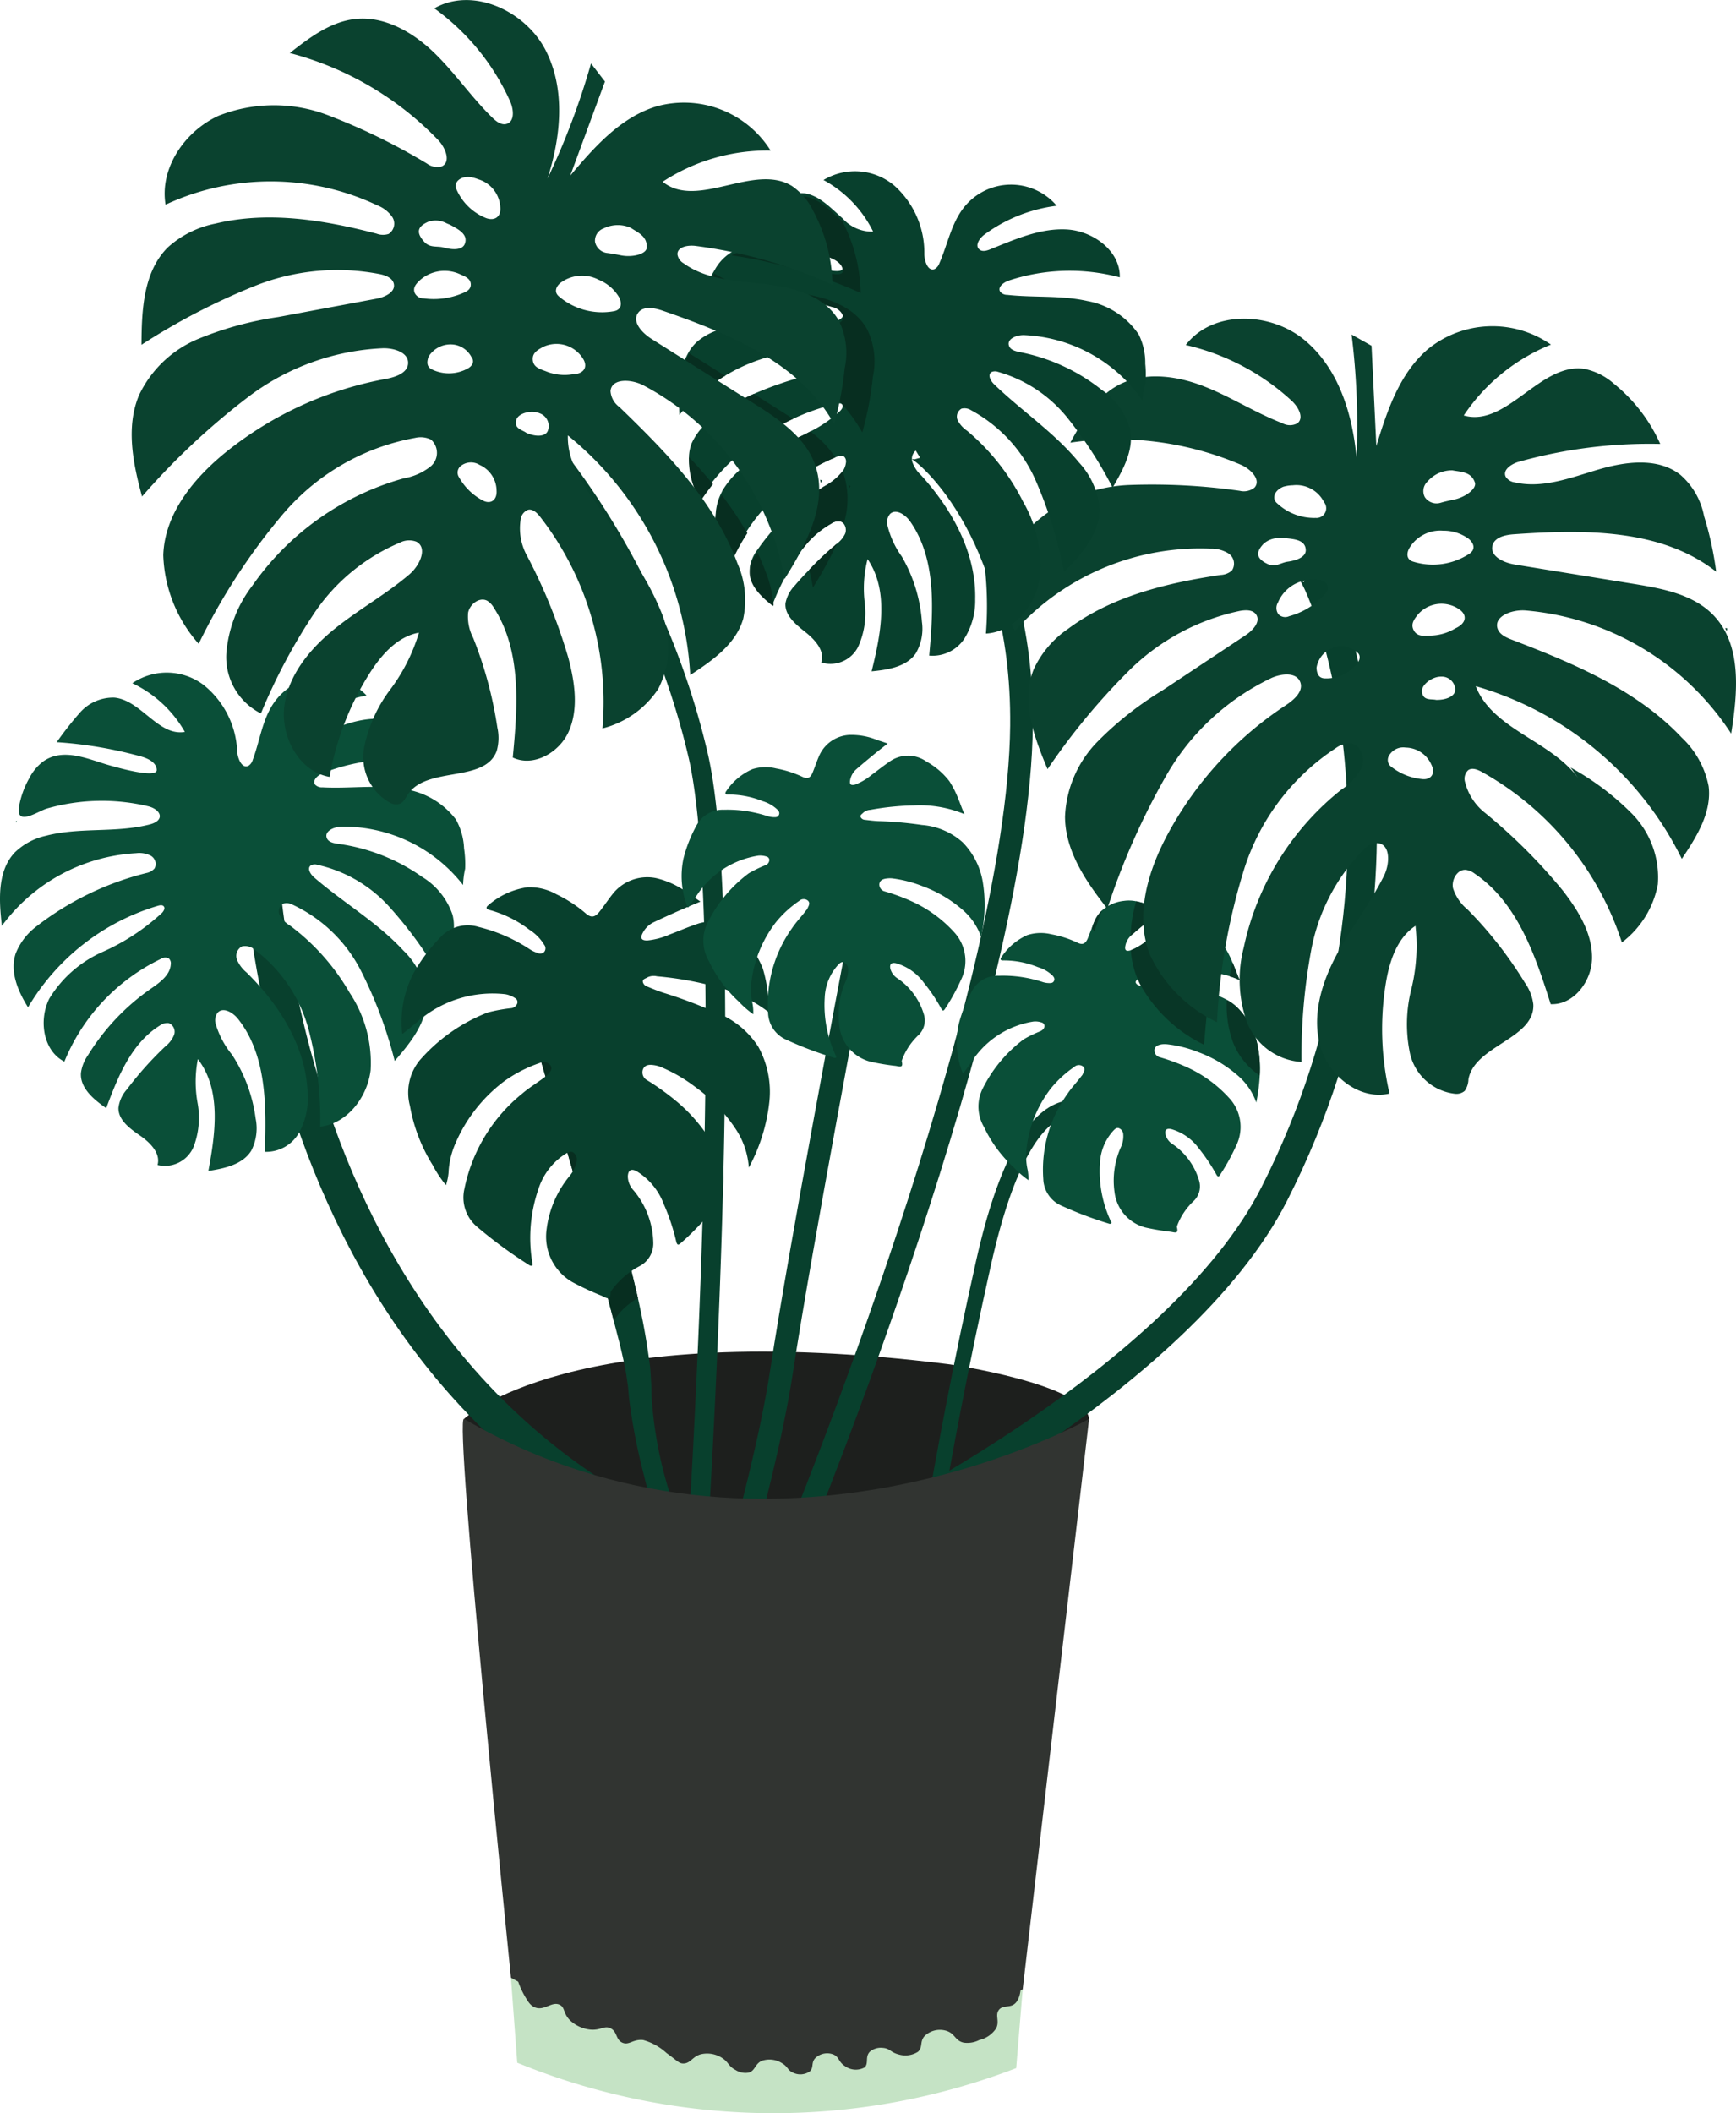 <svg xmlns="http://www.w3.org/2000/svg" width="139.132" height="169.323" viewBox="0 0 139.132 169.323"><defs><style>.a{fill:#1d1f1d;}.b,.d,.e,.f,.g,.h,.l{fill:none;}.b,.d,.e,.f,.g,.h{stroke:#08402d;stroke-miterlimit:10;}.b{stroke-width:2.801px;}.c{fill:#08402d;}.d{stroke-width:1.831px;}.e{stroke-width:1.571px;}.f{stroke-width:1.815px;}.g{stroke-width:1.236px;}.h{stroke-width:2.323px;}.i{fill:#0a4f38;}.j{fill:#072e20;}.k{fill:#083626;}.m{fill:#0a422f;}.n{fill:#c5e3c5;}.o{fill:#313431;}</style></defs><g transform="translate(-467.439 -374.018)"><g transform="translate(467.439 374.018)"><path class="a" d="M495.607,461.423s8.425-8.175,38.821-4.382c0,0,10.958,1.566,11.271,4.382,0,0-13.776,14.246-27.394,9.549S495.607,468.467,495.607,461.423Z" transform="translate(-458.414 -347.74)"/><path class="b" d="M483.048,420.636s-1.961,44.03,31.927,61.107" transform="translate(-462.445 -359.082)"/><path class="c" d="M512.383,478.189l-1.95.726c-.518-1.929-1.015-3.786-1.483-5.694a49.012,49.012,0,0,1-1.151-5.786c-.073-.489-.1-1.006-.155-1.493-.073-.436-.115-.871-.207-1.328-.187-.912-.395-1.825-.643-2.748l-.28-1.089c-.384-1.472-.778-2.966-1.183-4.448-.508-1.929-1.047-3.848-1.6-5.756l-.28-1c-.416-1.452-.831-2.893-1.245-4.345l-.591-2.043-.227-.778-2.386-8.255,1.67-.529.31-.1a.5.5,0,0,0,.042.114q1.82,5.429,3.5,10.921c1.12,3.692,2.156,7.414,3.141,11.157.271,1.079.54,2.158.788,3.247.177.808.353,1.618.5,2.437.177.953.322,1.938.457,2.923.062.5.073,1.027.113,1.546.021.466.011.923.052,1.389A32.493,32.493,0,0,0,512.383,478.189Z" transform="translate(-457.325 -354.953)"/><path class="d" d="M521.4,432.424s-4.314,22.667-5.844,32.736c-.848,5.584-2.785,12.6-2.785,12.6" transform="translate(-452.915 -355.305)"/><path class="e" d="M501.49,402.138a62.115,62.115,0,0,1,11.028,23.547c3.087,13.869-.086,62.923-.086,62.923" transform="translate(-456.529 -365.009)"/><path class="f" d="M525.215,401.209c.346-.209,8.753,6.29,8.595,22.262-.217,21.953-18.006,65.181-18.006,65.181" transform="translate(-451.943 -365.308)"/><path class="g" d="M537.4,441.869s-5.239-4.736-8.942,11.8-5.437,29.372-5.437,29.372" transform="translate(-449.633 -352.481)"/><path class="h" d="M555.418,408.505c1.1.358,10.654,23.764-2.738,50.135-7.567,14.9-32.549,27.08-32.549,27.08" transform="translate(-450.557 -362.969)"/><g transform="translate(0 53.866)"><path class="i" d="M467.481,434.019c.028.375.066.746.108,1.109a14.347,14.347,0,0,1,10.756-5.822,2.032,2.032,0,0,1,1.165.194.77.77,0,0,1,.318,1.023,1.153,1.153,0,0,1-.658.372,23.679,23.679,0,0,0-8.864,4.318,5.034,5.034,0,0,0-1.62,2.156c-.466,1.442.191,3,1,4.285a18.074,18.074,0,0,1,10.423-8.138c.154-.045.35-.077.453.046.127.152,0,.376-.137.522a17.353,17.353,0,0,1-4.786,3.141,9.467,9.467,0,0,0-4.252,3.739c-.857,1.717-.5,4.17,1.211,5.041a15.69,15.69,0,0,1,7.719-8.223.658.658,0,0,1,.636-.058.537.537,0,0,1,.173.491c-.061.883-.907,1.468-1.635,1.975a17.975,17.975,0,0,0-5.006,5.308,3.234,3.234,0,0,0-.558,1.409c-.089,1.212,1.025,2.132,2.024,2.827.936-2.511,2.015-5.2,4.291-6.616a1,1,0,0,1,.718-.2.743.743,0,0,1,.429.948,2.269,2.269,0,0,1-.7.92,27.639,27.639,0,0,0-3.08,3.446,2.688,2.688,0,0,0-.676,1.479c-.022.978.918,1.662,1.724,2.218s1.669,1.413,1.406,2.356a2.493,2.493,0,0,0,2.892-1.458,6.516,6.516,0,0,0,.322-3.492,9.473,9.473,0,0,1,.019-3.531c1.892,2.452,1.414,5.917.842,8.96,1.3-.2,2.752-.512,3.442-1.628a3.933,3.933,0,0,0,.347-2.577,12.255,12.255,0,0,0-1.9-5.118,7.07,7.07,0,0,1-1.309-2.477,1.019,1.019,0,0,1,.172-.889c.448-.467,1.225,0,1.627.51,2.295,2.9,2.275,6.948,2.147,10.648a3.036,3.036,0,0,0,2.738-1.525,5.68,5.68,0,0,0,.691-3.182c-.128-3.7-2.255-7.077-4.9-9.671a2.686,2.686,0,0,1-.755-1,.865.865,0,0,1,.393-1.08,1.182,1.182,0,0,1,1.052.288,11.825,11.825,0,0,1,4.294,6.391,28.355,28.355,0,0,1,.926,7.764c2.167-.248,3.78-2.357,4.04-4.524a10.149,10.149,0,0,0-1.678-6.2,17.817,17.817,0,0,0-4.8-5.4,2.3,2.3,0,0,1-.787-.774.723.723,0,0,1,.243-.969.986.986,0,0,1,.776.084,11.714,11.714,0,0,1,5.465,5.279,34.929,34.929,0,0,1,2.711,7.236c1.291-1.485,2.661-3.186,2.555-5.152a6.193,6.193,0,0,0-1.87-3.7c-2.092-2.268-4.821-3.84-7.152-5.86-.281-.244-.561-.695-.279-.935a.638.638,0,0,1,.536-.067,10.944,10.944,0,0,1,5.735,3.318,32.647,32.647,0,0,1,3.976,5.418c.759-1.475,1.541-3.12,1.135-4.73a5.687,5.687,0,0,0-2.437-3.036,15.286,15.286,0,0,0-6.745-2.653c-.355-.049-.782-.136-.9-.473-.2-.545.59-.891,1.169-.9a12.158,12.158,0,0,1,9.758,4.677,6.549,6.549,0,0,1,.164-1.3,8.519,8.519,0,0,0-.087-1.64,5.139,5.139,0,0,0-.656-2.316,6.344,6.344,0,0,0-4.266-2.449c-2.12-.343-4.291-.007-6.437-.123a.725.725,0,0,1-.58-.219c-.244-.347.221-.755.615-.914a15.508,15.508,0,0,1,8.889-.778c-.061-2.121-2.365-3.59-4.485-3.589s-4.081,1.035-6,1.936c-.283.133-.64.258-.886.063-.384-.305-.024-.912.354-1.224a12.4,12.4,0,0,1,5.643-2.63,4.813,4.813,0,0,0-7.425.572c-.935,1.34-1.126,3.045-1.7,4.575a.83.83,0,0,1-.341.481c-.52.263-.866-.566-.907-1.147a7.2,7.2,0,0,0-2.68-5.319,4.9,4.9,0,0,0-5.725-.147,9.518,9.518,0,0,1,4.209,3.9c-2.117.37-3.5-2.534-5.637-2.749A3.541,3.541,0,0,0,473.884,418a27.666,27.666,0,0,0-1.9,2.412,33.757,33.757,0,0,1,6.708,1.13c.587.161,1.287.479,1.307,1.088.022.743-3.383-.254-3.721-.347-1.682-.467-3.7-1.471-5.342-.354a3.882,3.882,0,0,0-1.159,1.385,7.071,7.071,0,0,0-.815,2.275c-.25,1.615,1.526.345,2.247.137a16,16,0,0,1,8.091-.182c1.051.255,1.4,1.134.137,1.458-2.712.7-5.626.2-8.333.911a5.183,5.183,0,0,0-2.465,1.319C467.462,430.462,467.352,432.272,467.481,434.019Z" transform="translate(-467.439 -414.813)"/><path class="i" d="M468.4,423.915c0,.016.012.033.019.05l.05-.125C468.4,423.81,468.409,423.872,468.4,423.915Z" transform="translate(-467.13 -411.924)"/><path class="i" d="M468.456,423.84l.015.005h0l0-.015h-.013Z" transform="translate(-467.113 -411.924)"/></g><path class="j" d="M508.452,458.938a5.47,5.47,0,0,0-1.8,1.607c-.042.073-.115.135-.135.207-.384-1.472-.778-2.966-1.183-4.448-.508-1.929-1.047-3.848-1.6-5.756a2.224,2.224,0,0,0,.051-.239.708.708,0,0,0-.259-.716.314.314,0,0,0-.073-.041c-.416-1.452-.831-2.893-1.245-4.345l-.591-2.043a.422.422,0,0,0,.083-.54.467.467,0,0,0-.31-.238l-2.386-8.255,1.67-.529a.574.574,0,0,0,.353.011q1.82,5.429,3.5,10.921c1.12,3.692,2.156,7.414,3.141,11.157C507.935,456.77,508.2,457.848,508.452,458.938Z" transform="translate(-457.325 -354.928)"/><path class="c" d="M491.857,439.752c.045.007.066.016.074.01.426-.349.862-.687,1.277-1.048a9.143,9.143,0,0,1,6.923-2.1,2.048,2.048,0,0,1,.78.314.358.358,0,0,1,.177.411.587.587,0,0,1-.539.4,12.869,12.869,0,0,0-1.829.338,13.939,13.939,0,0,0-5.448,3.824,4.093,4.093,0,0,0-.791,3.651,13.3,13.3,0,0,0,1.812,4.731,9.676,9.676,0,0,0,1.076,1.631,4.537,4.537,0,0,0,.207-.985,6.61,6.61,0,0,1,.479-2.185,12.276,12.276,0,0,1,3.988-5.16,10.911,10.911,0,0,1,2.857-1.463.673.673,0,0,1,.858.214c.194.331-.107.551-.285.782a.544.544,0,0,1-.116.084c-.617.479-1.294.873-1.888,1.385a13.165,13.165,0,0,0-4.62,7.619,3.06,3.06,0,0,0,.973,3.009,36.606,36.606,0,0,0,4.217,3.1.268.268,0,0,0,.218.053c.1-.054.042-.166.032-.256a11.986,11.986,0,0,1,.494-5.893,5.2,5.2,0,0,1,2.146-2.8c.219-.128.432-.269.654-.12a.717.717,0,0,1,.26.724,2.707,2.707,0,0,1-.611,1.211,8.324,8.324,0,0,0-1.793,4.191,4.206,4.206,0,0,0,2.043,4.246,22.673,22.673,0,0,0,2.361,1.1c.341.151.709.466.721-.265,0-.083.088-.166.14-.246a6.565,6.565,0,0,1,2.224-1.88,2.046,2.046,0,0,0,1.059-1.822,6.736,6.736,0,0,0-1.582-4.228,1.687,1.687,0,0,1-.46-1.118c.02-.5.267-.652.708-.413a5.231,5.231,0,0,1,2.175,2.638,16.956,16.956,0,0,1,.993,2.979c.057.232.125.367.37.139a21.076,21.076,0,0,0,2.325-2.382,4.281,4.281,0,0,0,.683-4.718,13.039,13.039,0,0,0-3.376-4.278,20.089,20.089,0,0,0-2.326-1.67.712.712,0,0,1-.341-.865c.144-.366.5-.4.85-.347a2.452,2.452,0,0,1,.552.139,12.456,12.456,0,0,1,2.768,1.592,13.012,13.012,0,0,1,3.349,3.519,6.408,6.408,0,0,1,.97,2.96,14.347,14.347,0,0,0,1.645-5.287,7.482,7.482,0,0,0-.879-4.378,6.95,6.95,0,0,0-3.5-2.8,37.844,37.844,0,0,0-4.149-1.553c-.432-.141-.854-.317-1.274-.491a.5.5,0,0,1-.338-.368c-.032-.232.2-.256.339-.349a1.132,1.132,0,0,1,.792-.1,27.006,27.006,0,0,1,4.373.747,11.715,11.715,0,0,1,4.687,2.213c-.1-.553-.122-1.105-.189-1.652a9.8,9.8,0,0,0-.4-1.965,7.421,7.421,0,0,0-1.7-2.527,3.217,3.217,0,0,0-3.694-.955c-.692.231-1.356.528-2.037.78a5.814,5.814,0,0,1-1.789.486c-.489.019-.622-.172-.392-.6a1.92,1.92,0,0,1,.863-.849c.683-.327,1.372-.638,2.064-.944.537-.238,1.083-.46,1.7-.72-.343-.228-.6-.412-.865-.573a6.838,6.838,0,0,0-2.705-1.309,3.541,3.541,0,0,0-3.417,1.211c-.387.478-.726,1-1.106,1.479-.367.467-.679.512-1.112.129a10.723,10.723,0,0,0-2.327-1.516,4.389,4.389,0,0,0-2.336-.568,6.079,6.079,0,0,0-3.116,1.422c-.215.161-.234.322.087.4a9.193,9.193,0,0,1,3.187,1.583,3.662,3.662,0,0,1,1.183,1.2.457.457,0,0,1,.005.574.463.463,0,0,1-.533.082,2.426,2.426,0,0,1-.6-.276,13.035,13.035,0,0,0-4.105-1.8,2.971,2.971,0,0,0-3.024.764,13.942,13.942,0,0,0-2.172,2.859A8.483,8.483,0,0,0,491.857,439.752Z" transform="translate(-459.628 -356.956)"/><path class="i" d="M541.358,440.63a.563.563,0,0,0,.446.592,15.9,15.9,0,0,1,2.136.787,10.354,10.354,0,0,1,3.484,2.562,3.4,3.4,0,0,1,.477,3.745,17.154,17.154,0,0,1-1.276,2.312c-.135.228-.218.145-.31-.021a14.878,14.878,0,0,0-1.39-2.073,4.165,4.165,0,0,0-2.22-1.557c-.393-.082-.549.073-.455.467a1.308,1.308,0,0,0,.591.757,5.346,5.346,0,0,1,2.094,2.9,1.619,1.619,0,0,1-.415,1.619,5.233,5.233,0,0,0-1.307,1.9c-.02.073-.073.156-.052.228.145.56-.207.393-.5.353a19.17,19.17,0,0,1-2.032-.342,3.336,3.336,0,0,1-2.469-2.822,6.533,6.533,0,0,1,.489-3.577,2.07,2.07,0,0,0,.207-1.058.56.56,0,0,0-.352-.5c-.2-.062-.333.083-.467.228a4.119,4.119,0,0,0-1.047,2.593,9.441,9.441,0,0,0,.861,4.615c.03.062.1.135.03.2a.2.2,0,0,1-.176.011,30.86,30.86,0,0,1-3.879-1.472,2.42,2.42,0,0,1-1.378-2.1,10.378,10.378,0,0,1,1.918-6.8c.342-.519.778-.965,1.151-1.463a.845.845,0,0,0,.073-.092c.082-.207.269-.446.051-.654a.537.537,0,0,0-.705.021,8.934,8.934,0,0,0-1.878,1.722,9.621,9.621,0,0,0-1.949,4.79,5.126,5.126,0,0,0,.092,1.773,3.853,3.853,0,0,1,.053.788,7.422,7.422,0,0,1-1.172-1.017,10.478,10.478,0,0,1-2.385-3.235,3.241,3.241,0,0,1-.167-2.956,11.109,11.109,0,0,1,3.35-4.075,9.159,9.159,0,0,1,1.327-.643c.177-.094.333-.207.333-.425a.289.289,0,0,0-.228-.28,1.555,1.555,0,0,0-.664-.073,7.231,7.231,0,0,0-4.843,3.07c-.238.362-.508.716-.757,1.068,0,.009-.021.009-.052.009a6.686,6.686,0,0,1-.322-3.951,11.049,11.049,0,0,1,1.058-2.645,2.339,2.339,0,0,1,2.147-1.223,10.2,10.2,0,0,1,3.525.507,1.727,1.727,0,0,0,.519.083c.135,0,.3,0,.384-.176s-.011-.312-.126-.436a2.818,2.818,0,0,0-1.161-.664,7.235,7.235,0,0,0-2.769-.539c-.26.011-.28-.115-.145-.28a4.8,4.8,0,0,1,2.074-1.754,3.523,3.523,0,0,1,1.908-.062,8.406,8.406,0,0,1,2.1.675c.4.2.633.092.82-.333.114-.28.218-.56.331-.84.062-.176.124-.352.2-.528a2.555,2.555,0,0,1,.6-.872,3.159,3.159,0,0,1,1.763-.778,2.858,2.858,0,0,1,.985.03c.466.094.912.26,1.359.395.239.073.466.156.778.259-.415.322-.778.613-1.141.9-.466.383-.923.767-1.38,1.161a.19.19,0,0,0-.073.083,1.508,1.508,0,0,0-.4.747c-.083.383.052.5.425.383a4.765,4.765,0,0,0,1.265-.757c.467-.333.912-.695,1.39-1.027a2.569,2.569,0,0,1,3.028-.051,8.341,8.341,0,0,1,1.3.955,3.133,3.133,0,0,1,.539.622,6.794,6.794,0,0,1,.632,1.233,1.534,1.534,0,0,1,.083.187c.166.4.311.819.5,1.224a6.347,6.347,0,0,0-.808-.312,8.454,8.454,0,0,0-1.421-.3,13.333,13.333,0,0,0-1.826-.094,21.936,21.936,0,0,0-3.5.354.943.943,0,0,0-.581.248l-.032.032c-.083.082-.218.155-.156.31a.422.422,0,0,0,.343.207.131.131,0,0,1,.062.011c.331.042.673.083,1.015.094a30.172,30.172,0,0,1,3.5.31c.322.053.654.115.965.2a4.935,4.935,0,0,1,1.41.528,3.684,3.684,0,0,1,.9.675,5.952,5.952,0,0,1,1.6,3.162,9.4,9.4,0,0,1,.135,2.22,14.648,14.648,0,0,1-.28,2.167,5.086,5.086,0,0,0-1.359-2.053,10.213,10.213,0,0,0-3.309-1.991,9.651,9.651,0,0,0-2.457-.622,2.1,2.1,0,0,0-.446,0C541.659,440.226,541.39,440.329,541.358,440.63Z" transform="translate(-448.833 -356.51)"/><path class="i" d="M509.294,432.438c.034-.005.053,0,.057-.008.253-.357.515-.708.755-1.072a7.247,7.247,0,0,1,4.85-3.067,1.609,1.609,0,0,1,.663.074.284.284,0,0,1,.222.276.464.464,0,0,1-.326.423,10.184,10.184,0,0,0-1.327.646,11.07,11.07,0,0,0-3.356,4.077,3.244,3.244,0,0,0,.168,2.958,10.559,10.559,0,0,0,2.387,3.235A7.708,7.708,0,0,0,514.553,441a3.646,3.646,0,0,0-.049-.8,5.251,5.251,0,0,1-.1-1.773,9.736,9.736,0,0,1,1.956-4.789,8.718,8.718,0,0,1,1.876-1.723.533.533,0,0,1,.7-.017c.218.211.034.442-.053.658a.476.476,0,0,1-.07.088c-.371.5-.805.941-1.151,1.459a10.453,10.453,0,0,0-1.92,6.8,2.426,2.426,0,0,0,1.381,2.1,28.979,28.979,0,0,0,3.879,1.475.217.217,0,0,0,.178-.005c.066-.062,0-.136-.03-.2a9.509,9.509,0,0,1-.869-4.61,4.128,4.128,0,0,1,1.048-2.593c.14-.144.273-.3.474-.23a.571.571,0,0,1,.353.5,2.143,2.143,0,0,1-.213,1.055,6.613,6.613,0,0,0-.483,3.584,3.339,3.339,0,0,0,2.461,2.815,17.773,17.773,0,0,0,2.037.342c.292.042.64.206.5-.355-.016-.063.033-.145.054-.218a5.2,5.2,0,0,1,1.3-1.908,1.625,1.625,0,0,0,.424-1.618,5.341,5.341,0,0,0-2.1-2.9,1.338,1.338,0,0,1-.588-.759c-.091-.389.066-.555.454-.465a4.153,4.153,0,0,1,2.221,1.557,13.534,13.534,0,0,1,1.389,2.066c.094.166.173.255.312.029a16.776,16.776,0,0,0,1.274-2.313,3.4,3.4,0,0,0-.477-3.751,10.341,10.341,0,0,0-3.487-2.558,15.864,15.864,0,0,0-2.132-.784.566.566,0,0,1-.444-.589c.033-.31.3-.415.577-.446a1.988,1.988,0,0,1,.452-.011,9.924,9.924,0,0,1,2.453.633,10.339,10.339,0,0,1,3.3,1.982,5.091,5.091,0,0,1,1.368,2.057,11.366,11.366,0,0,0,.14-4.39,5.945,5.945,0,0,0-1.6-3.161,5.51,5.51,0,0,0-3.272-1.4,30.155,30.155,0,0,0-3.5-.309c-.36-.016-.72-.062-1.079-.106a.4.4,0,0,1-.335-.211c-.074-.17.1-.239.185-.337a.9.9,0,0,1,.584-.248,21.474,21.474,0,0,1,3.5-.354,9.29,9.29,0,0,1,4.052.7c-.19-.4-.326-.82-.494-1.223a7.782,7.782,0,0,0-.718-1.419,5.921,5.921,0,0,0-1.835-1.573,2.554,2.554,0,0,0-3.026.053c-.481.323-.926.691-1.393,1.029a4.634,4.634,0,0,1-1.265.749c-.37.119-.512,0-.428-.378a1.533,1.533,0,0,1,.481-.832c.453-.395.914-.778,1.377-1.158.362-.3.732-.582,1.145-.91-.31-.1-.544-.187-.782-.255a5.416,5.416,0,0,0-2.346-.428,2.806,2.806,0,0,0-2.356,1.649c-.2.448-.346.914-.533,1.365-.182.434-.411.535-.824.334a8.48,8.48,0,0,0-2.1-.667,3.48,3.48,0,0,0-1.907.059,4.846,4.846,0,0,0-2.082,1.747c-.129.169-.11.3.152.285a7.3,7.3,0,0,1,2.772.536,2.9,2.9,0,0,1,1.158.665c.116.119.215.252.125.438s-.246.177-.39.176a1.938,1.938,0,0,1-.519-.085,10.315,10.315,0,0,0-3.52-.511,2.36,2.36,0,0,0-2.151,1.224,11.147,11.147,0,0,0-1.055,2.646A6.729,6.729,0,0,0,509.294,432.438Z" transform="translate(-454.183 -359.736)"/><g transform="translate(87.517 72.214)"><path class="k" d="M547.026,440.449a5.952,5.952,0,0,0-1.6-3.162,3.681,3.681,0,0,0-.9-.675,8.5,8.5,0,0,0,.508,3.422,5.764,5.764,0,0,0,2.126,2.634A9.4,9.4,0,0,0,547.026,440.449Zm-1.961-6.647a1.513,1.513,0,0,0-.083-.187c-.051.2-.092.405-.135.6-.03.166-.073.331-.092.5a6.354,6.354,0,0,1,.808.312C545.376,434.62,545.231,434.206,545.065,433.8Zm-2.551-3a2.569,2.569,0,0,0-3.028.051c-.478.333-.923.695-1.39,1.027a4.765,4.765,0,0,1-1.265.757,7.323,7.323,0,0,0,.477,2.126,1.752,1.752,0,0,0,.083.187,4.123,4.123,0,0,0,.25.528A11.737,11.737,0,0,0,542.7,440.2c.114-1.369.238-2.749.415-4.117.062-.56.135-1.121.218-1.67.135-.891.289-1.773.477-2.654A8.349,8.349,0,0,0,542.514,430.8Zm-3.889-1.7c-.446-.135-.893-.3-1.359-.395a10.925,10.925,0,0,0-.457,2.8.19.19,0,0,1,.073-.083c.457-.393.914-.778,1.38-1.161.363-.291.726-.581,1.141-.9C539.091,429.26,538.864,429.176,538.625,429.1Zm-4.709,1.224c-.073.176-.135.353-.2.528l.186.25c.2-.551.405-1.1.613-1.649A2.556,2.556,0,0,0,533.917,430.328Z" transform="translate(-533.72 -428.709)"/></g><g transform="translate(80.483 25.528)"><path class="l" d="M555.232,405.15c.348-.1.7-.177,1.06-.251.927-.193,1.831-.885,1.672-1.363-.3-.886-1.149-.849-1.793-.977a2.573,2.573,0,0,0-2,.89,1.045,1.045,0,0,0-.221,1.26A1.126,1.126,0,0,0,555.232,405.15Z" transform="translate(-520.245 -390.402)"/><path class="l" d="M553.6,411.529c-.273.355-.591.733-.329,1.239s.728.469,1.291.437a3.972,3.972,0,0,0,2.052-.582c.827-.371.969-.982.42-1.439A2.5,2.5,0,0,0,553.6,411.529Z" transform="translate(-520.454 -387.808)"/><path class="l" d="M553.309,408.692a5.323,5.323,0,0,0,4.5-.61c.493-.3.461-.782-.017-1.2a3.383,3.383,0,0,0-2.064-.661,2.888,2.888,0,0,0-2.72,1.418C552.766,408.091,552.824,408.542,553.309,408.692Z" transform="translate(-520.551 -389.229)"/><path class="l" d="M554.405,421.9c.763.1,1.112-.47.759-1.162a2.288,2.288,0,0,0-2.053-1.359,1.315,1.315,0,0,0-1.364.692.679.679,0,0,0,.248.874A4.714,4.714,0,0,0,554.405,421.9Z" transform="translate(-520.935 -385.013)"/><path class="l" d="M555.271,415.08c-.7-.016-1.579.647-1.522,1.2.078.759.745.559,1.149.663.94.005,1.6-.379,1.513-.9A1.079,1.079,0,0,0,555.271,415.08Z" transform="translate(-520.27 -386.391)"/><path class="l" d="M548.1,406.08a.778.778,0,0,0,.668-1.27,2.477,2.477,0,0,0-2.493-1.345,2.892,2.892,0,0,0-.705.1c-.745.25-1.042.955-.545,1.353A4.329,4.329,0,0,0,548.1,406.08Z" transform="translate(-523.142 -390.113)"/><path class="l" d="M547.349,414.968c.025.412.14.843.693.846a3.131,3.131,0,0,0,2.543-1.162c.272-.33.327-.734-.022-.955a1.891,1.891,0,0,0-1.687-.412A2.074,2.074,0,0,0,547.349,414.968Z" transform="translate(-522.32 -386.989)"/><path class="l" d="M544.577,408.748c.607.284,1.062-.116,1.583-.187.626-.084,1.489-.337,1.462-.952-.036-.808-.952-.864-1.656-.935-.061-.005-.121,0-.325,0a1.855,1.855,0,0,0-1.388.441C543.561,407.834,543.678,408.327,544.577,408.748Z" transform="translate(-523.454 -389.085)"/><path class="l" d="M547.906,409.2a2.968,2.968,0,0,0-2.871,1.825.842.842,0,0,0,.046.943.761.761,0,0,0,.854.148,5.971,5.971,0,0,0,2.565-1.45c.31-.306.689-.623.464-1.085C548.775,409.189,548.307,409.205,547.906,409.2Z" transform="translate(-523.1 -388.274)"/><path class="m" d="M572.326,412.154l-.088-.02-.091.012.14.215Z" transform="translate(-514.375 -387.335)"/><path class="m" d="M529.336,418.274a20,20,0,0,1,15.574-6.491,2.6,2.6,0,0,1,1.475.395.98.98,0,0,1,.255,1.357,1.456,1.456,0,0,1-.906.355c-4.308.639-8.7,1.7-12.2,4.3a8.016,8.016,0,0,0-2.768,3.24c-1.055,2.565.025,5.462,1.1,8.02a53.234,53.234,0,0,1,6.523-7.888,17.815,17.815,0,0,1,8.9-4.793c.458-.079,1.017-.1,1.286.283.4.567-.249,1.276-.828,1.66l-6.657,4.417a27.02,27.02,0,0,0-5.235,4.133,9.1,9.1,0,0,0-2.589,6c.015,2.756,1.682,5.2,3.391,7.366a57.38,57.38,0,0,1,4.73-10.682,19.268,19.268,0,0,1,8.461-7.818c.786-.337,1.946-.462,2.264.331.3.745-.494,1.437-1.163,1.876a28.666,28.666,0,0,0-9.446,10.31c-1.592,2.954-2.655,6.511-1.447,9.642a11.213,11.213,0,0,0,5.39,5.436,49.556,49.556,0,0,1,2.167-12.231,18.143,18.143,0,0,1,7.364-9.734,1.89,1.89,0,0,1,1.225-.366c.8.129,1.13,1.192.83,1.945a4.691,4.691,0,0,1-1.629,1.76,21.975,21.975,0,0,0-7.81,12.635,10.246,10.246,0,0,0,.193,5.823,5.054,5.054,0,0,0,4.434,3.356,46.384,46.384,0,0,1,.787-9.016,15.526,15.526,0,0,1,4.12-7.929,1.616,1.616,0,0,1,1.208-.59c1.038.115.964,1.67.5,2.606-1.109,2.234-2.674,4.215-3.842,6.417s-1.941,4.784-1.285,7.191,3.137,4.418,5.565,3.848a22.81,22.81,0,0,1-.3-8.807c.286-1.764.887-3.646,2.381-4.627a14.534,14.534,0,0,1-.347,5.131,11.358,11.358,0,0,0-.087,5.124,4.182,4.182,0,0,0,3.617,3.2,1.023,1.023,0,0,0,.761-.231,1.681,1.681,0,0,0,.3-.93c.5-2.721,5.34-3.244,5.2-6.006a3.827,3.827,0,0,0-.683-1.74,32.2,32.2,0,0,0-4.587-5.857,3.671,3.671,0,0,1-1.165-1.7c-.141-.683.339-1.533,1.034-1.476a1.54,1.54,0,0,1,.716.312c3.4,2.309,4.844,6.527,6.076,10.448,1.822.088,3.265-1.8,3.314-3.623.053-2.033-1.125-3.908-2.325-5.459a44.28,44.28,0,0,0-6.216-6.219,4.54,4.54,0,0,1-1.638-2.5.936.936,0,0,1,.254-.949c.323-.224.764-.044,1.108.148a24.19,24.19,0,0,1,11.211,13.657,7.608,7.608,0,0,0,2.881-4.65,7.278,7.278,0,0,0-2.055-5.646,21.55,21.55,0,0,0-4.934-3.72l.637.889c-2.191-3.04-6.883-3.915-8.242-7.406A26.62,26.62,0,0,1,582.7,436.636c1.176-1.753,2.406-3.713,2.148-5.81a7.226,7.226,0,0,0-2.152-3.9c-3.623-3.848-8.68-5.951-13.612-7.846-.474-.182-1-.421-1.154-.9-.31-1,1.178-1.525,2.225-1.446a21.883,21.883,0,0,1,16.5,9.87c.517-3.275.882-7.077-1.409-9.474-1.611-1.685-4.084-2.147-6.385-2.522l-9.524-1.55c-.869-.141-1.994-.625-1.818-1.488.141-.7,1.026-.893,1.735-.941,5.61-.387,11.77-.466,16.2,3a26.822,26.822,0,0,0-.972-4.45,5.817,5.817,0,0,0-1.911-3.321c-1.8-1.4-4.382-1.058-6.57-.411s-4.46,1.541-6.682,1.026a1,1,0,0,1-.741-.466c-.248-.556.483-1.025,1.07-1.188a38.8,38.8,0,0,1,11.321-1.427,12.973,12.973,0,0,0-3.712-4.823,5.133,5.133,0,0,0-2.345-1.187c-3.54-.557-6.245,4.719-9.69,3.729a15.317,15.317,0,0,1,6.989-5.676,8.2,8.2,0,0,0-9.811.321c-2.295,1.924-3.309,4.938-4.184,7.8l-.384-8.029-1.6-.9a58.559,58.559,0,0,1,.393,9.857c-.318-3.52-1.46-7.192-4.191-9.437s-7.343-2.39-9.49.42a18.644,18.644,0,0,1,8.5,4.48c.515.477,1,1.345.453,1.788a1.254,1.254,0,0,1-1.224-.009c-2.2-.846-4.193-2.158-6.395-2.995s-4.784-1.147-6.838.005c-1.739.976-2.787,2.808-3.751,4.554a25.4,25.4,0,0,1,13.681,1.776c.764.329,1.638,1.2,1.085,1.822a1.373,1.373,0,0,1-1.182.261,49.658,49.658,0,0,0-8.889-.466,12.116,12.116,0,0,0-7.99,3.463c-2.01,2.189-2.723,5.705-1.129,8.213Zm33.685,5.628c-.4-.1-1.071.1-1.149-.663-.057-.551.823-1.213,1.523-1.2a1.079,1.079,0,0,1,1.14.957C564.617,423.523,563.961,423.907,563.021,423.9Zm1.53-5.736a3.971,3.971,0,0,1-2.052.582c-.564.032-1.033.063-1.291-.437s.056-.883.329-1.239a2.5,2.5,0,0,1,3.434-.346C565.52,417.184,565.377,417.8,564.551,418.166ZM562.323,406.4a2.573,2.573,0,0,1,2-.89c.644.128,1.5.091,1.793.977.16.478-.745,1.17-1.672,1.363-.357.074-.712.149-1.06.251a1.125,1.125,0,0,1-1.277-.441A1.045,1.045,0,0,1,562.323,406.4Zm-1.476,5.363a2.888,2.888,0,0,1,2.72-1.418,3.383,3.383,0,0,1,2.064.661c.478.417.51.894.017,1.2a5.323,5.323,0,0,1-4.5.61C560.666,412.665,560.608,412.214,560.847,411.762Zm-1.641,16.651a1.315,1.315,0,0,1,1.364-.692,2.288,2.288,0,0,1,2.053,1.359c.353.692,0,1.258-.759,1.162a4.714,4.714,0,0,1-2.41-.955A.679.679,0,0,1,559.206,428.414Zm-2.57-8.353c.35.221.294.625.022.955a3.131,3.131,0,0,1-2.543,1.162c-.553,0-.668-.434-.693-.846a2.074,2.074,0,0,1,1.526-1.682A1.891,1.891,0,0,1,556.636,420.061Zm-2.841-4.316a5.973,5.973,0,0,1-2.565,1.45.761.761,0,0,1-.854-.148.842.842,0,0,1-.046-.943,2.968,2.968,0,0,1,2.871-1.825c.4,0,.869-.012,1.059.38C554.484,415.121,554.105,415.438,553.795,415.745Zm-2.972-8.94a2.89,2.89,0,0,1,.705-.1,2.477,2.477,0,0,1,2.493,1.345.778.778,0,0,1-.668,1.27,4.329,4.329,0,0,1-3.075-1.161C549.781,407.759,550.078,407.054,550.823,406.8Zm-1.631,4.578a1.855,1.855,0,0,1,1.388-.441c.2,0,.264-.005.325,0,.7.071,1.62.127,1.656.935.028.615-.836.867-1.462.952-.522.071-.976.471-1.583.187C548.616,412.594,548.5,412.1,549.192,411.382Z" transform="translate(-528.393 -393.352)"/></g><path class="n" d="M498.452,494.022l.506,6.816a54.169,54.169,0,0,0,39.988.432l.519-6.308Z" transform="translate(-457.503 -335.57)"/><g transform="translate(54.417 13.701)"><path class="c" d="M546.022,401.474a6.189,6.189,0,0,0-.23,1.3,12.178,12.178,0,0,0-9.475-5.23c-.58-.022-1.386.284-1.221.834.1.349.524.456.874.527a15.2,15.2,0,0,1,6.577,3.038,5.6,5.6,0,0,1,2.259,3.162c.322,1.629-.56,3.23-1.4,4.657a33.523,33.523,0,0,0-3.655-5.633,10.982,10.982,0,0,0-5.535-3.642.682.682,0,0,0-.541.03c-.295.232-.041.695.224.959,2.214,2.142,4.847,3.873,6.8,6.26a6.2,6.2,0,0,1,1.662,3.793c-.009,1.973-1.474,3.591-2.853,5a34.292,34.292,0,0,0-2.287-7.381,11.765,11.765,0,0,0-5.154-5.584.984.984,0,0,0-.771-.128.727.727,0,0,0-.294.96,2.334,2.334,0,0,0,.743.812,17.927,17.927,0,0,1,4.483,5.679,10.178,10.178,0,0,1,1.311,6.288c-.384,2.148-2.11,4.158-4.287,4.282a28.385,28.385,0,0,0-.475-7.807,11.941,11.941,0,0,0-3.92-6.624,1.2,1.2,0,0,0-1.039-.35.866.866,0,0,0-.456,1.054,2.673,2.673,0,0,0,.7,1.048c2.492,2.74,4.419,6.238,4.331,9.94a5.711,5.711,0,0,1-.866,3.14,3.052,3.052,0,0,1-2.82,1.364c.337-3.689.59-7.726-1.532-10.756-.375-.531-1.125-1.04-1.6-.6a1.018,1.018,0,0,0-.227.87,7.134,7.134,0,0,0,1.163,2.55,12.161,12.161,0,0,1,1.611,5.223,3.9,3.9,0,0,1-.5,2.548c-.758,1.077-2.225,1.3-3.531,1.427.745-3,1.419-6.432-.323-8.993a9.406,9.406,0,0,0-.224,3.529,6.552,6.552,0,0,1-.522,3.47,2.482,2.482,0,0,1-2.972,1.283c.323-.927-.5-1.826-1.262-2.431s-1.678-1.343-1.6-2.315a2.8,2.8,0,0,1,.768-1.442c.358-.425.734-.829,1.13-1.233.022-.018.045-.049.067-.069a23.778,23.778,0,0,1,1.966-1.86.914.914,0,0,1,.11-.1l.065-.058a2.13,2.13,0,0,0,.681-.824.835.835,0,0,0-.12-.786.1.1,0,0,0-.04-.054.518.518,0,0,0-.221-.127.966.966,0,0,0-.726.166,7.378,7.378,0,0,0-2.208,1.908l-.069.09a19.592,19.592,0,0,0-2.342,4.249c-.012.03-.024.052-.036.082,0,.009-.012.02-.012.03-.885-.7-1.851-1.592-1.871-2.684v-.03a.854.854,0,0,1,.013-.228,3.227,3.227,0,0,1,.618-1.345c.011-.011.012-.021.023-.03a17.608,17.608,0,0,1,2.457-2.819.852.852,0,0,1,.1-.1,18.076,18.076,0,0,1,2.749-2.1,4.628,4.628,0,0,0,1.483-1.223c.022-.03.046-.071.069-.1a1.53,1.53,0,0,0,.187-.551.559.559,0,0,0-.137-.506.6.6,0,0,0-.561,0c-.032.008-.053.017-.085.026l-.063.028a15.182,15.182,0,0,0-4.5,2.868.941.941,0,0,0-.11.107,15.325,15.325,0,0,0-2.428,2.843c-.034.049-.057.09-.091.14a14.711,14.711,0,0,0-.985,1.781,3.3,3.3,0,0,1-1.478-3.045,4.224,4.224,0,0,1,.5-1.934.6.6,0,0,1,.058-.121,7.141,7.141,0,0,1,2.466-2.424,1.745,1.745,0,0,1,.151-.1c.593-.36,1.224-.677,1.843-.974.865-.407,1.748-.772,2.584-1.223a1.961,1.961,0,0,0,.2-.1,10.076,10.076,0,0,0,2.176-1.537c.132-.137.28-.347.165-.51-.1-.129-.3-.11-.454-.067a17.6,17.6,0,0,0-3.252,1.1c-.074.037-.16.074-.235.111a18.19,18.19,0,0,0-3.77,2.349,1.535,1.535,0,0,0-.143.127,17.177,17.177,0,0,0-2.491,2.5,1.4,1.4,0,0,0-.112.149,13.7,13.7,0,0,0-.868,1.186,6.37,6.37,0,0,1-.956-3.243,1.874,1.874,0,0,1,.014-.259,3.332,3.332,0,0,1,.193-.83,4.924,4.924,0,0,1,1.577-1.936c.054-.038.108-.087.162-.125.011-.009.011-.009.021-.009a16.18,16.18,0,0,1,3.226-1.9c.075-.037.16-.074.246-.11a28.871,28.871,0,0,1,4.205-1.41c.094-.026.18-.053.273-.078.38-.1.749-.2,1.129-.288a1.155,1.155,0,0,0,.673-.335.768.768,0,0,0-.252-1.043,2.036,2.036,0,0,0-1.159-.254,13.885,13.885,0,0,0-2.935.3c-.116.025-.242.049-.358.083a14.089,14.089,0,0,0-3.912,1.551,1.376,1.376,0,0,0-.215.133,13.6,13.6,0,0,0-2.707,2.087c-.056.059-.11.108-.165.168a10.376,10.376,0,0,0-.778.869c-.02-.364-.04-.739-.04-1.113.005-.083,0-.166,0-.25s0-.177-.005-.271c0-.135.005-.269.013-.415.008-.124.025-.257.033-.382a5.6,5.6,0,0,1,.823-2.737,3.664,3.664,0,0,1,.557-.664,5.067,5.067,0,0,1,2.245-1.107,2.683,2.683,0,0,1,.294-.066c2.744-.56,5.624.115,8.366-.433.474-.1.733-.28.817-.483.145-.355-.214-.78-.869-.975a16.058,16.058,0,0,0-8.085-.288c-.663.148-2.214,1.109-2.274.149v-.01a1.357,1.357,0,0,1,.033-.4,7.191,7.191,0,0,1,.9-2.14c.013-.03.034-.05.046-.08a3.787,3.787,0,0,1,1.24-1.32.342.342,0,0,1,.086-.046c1.664-.944,3.6.154,5.226.705.3.111,3.349,1.19,3.66.658a.214.214,0,0,0,.026-.092c.024-.611-.661-.973-1.242-1.162a33.756,33.756,0,0,0-6.438-1.492c-.062,0-.123-.017-.185-.021a26.7,26.7,0,0,1,2.033-2.3,3.557,3.557,0,0,1,2.8-1.013c1.183.193,2.081,1.19,3.01,2a3.17,3.17,0,0,0,2.453,1.066,9.464,9.464,0,0,0-3.98-4.134,4.891,4.891,0,0,1,5.707.474,7.2,7.2,0,0,1,2.375,5.465c.009.582.3,1.419.836,1.19a.849.849,0,0,0,.368-.456c.658-1.5.952-3.186,1.961-4.468a4.815,4.815,0,0,1,7.446-.144,12.35,12.35,0,0,0-5.782,2.3c-.4.288-.8.878-.423,1.2.227.21.6.107.883-.012,1.967-.791,3.982-1.7,6.106-1.591s4.327,1.723,4.268,3.84a15.576,15.576,0,0,0-8.918.265c-.4.144-.893.52-.664.886a.716.716,0,0,0,.568.251c2.126.238,4.32.02,6.412.494a6.329,6.329,0,0,1,4.125,2.688,5.142,5.142,0,0,1,.52,2.346A7.929,7.929,0,0,1,546.022,401.474Z" transform="translate(-508.652 -384.395)"/><path class="c" d="M509.966,392.909a.623.623,0,0,1-.058.12c0-.009-.02-.032-.008-.052C509.9,392.935,509.9,392.873,509.966,392.909Z" transform="translate(-508.253 -381.671)"/><path class="c" d="M509.972,392.9c0,.009,0,.009-.012.02,0-.011,0-.011-.011-.011V392.9Z" transform="translate(-508.236 -381.67)"/></g><path class="o" d="M495.633,460.117c-.856-.5,3.757,44.769,3.757,44.769s18.124,10.933,41.013.94l5.322-45.709S520.365,474.519,495.633,460.117Z" transform="translate(-458.44 -346.434)"/><g transform="translate(54.403 15.708)"><path class="j" d="M519.1,403.538l-.075-.053-.087-.024.045.252Z" transform="translate(-505.341 -380.293)"/><path class="j" d="M510.289,395.452c-.012.02.008.042.007.053a.642.642,0,0,0,.059-.121C510.284,395.348,510.292,395.411,510.289,395.452Zm.066-.079v.011c.011,0,.011,0,.009.011.012-.009.012-.009.012-.02Zm.927,13.516c-.582-.709-1.187-1.4-1.823-2.057a6.127,6.127,0,0,0,.94,3.5c.308-.46.635-.908.981-1.335A.919.919,0,0,0,511.282,408.889Zm2.777,3.92a26.54,26.54,0,0,0-1.982-2.939,4.342,4.342,0,0,0-.481,1.676,3.387,3.387,0,0,0,1.462,3.3,15.263,15.263,0,0,1,1.078-1.921A.7.7,0,0,0,514.059,412.809Zm2.156,5.671a9.458,9.458,0,0,0-.607-2.445c-.2-.531-.417-1.052-.659-1.554a3.4,3.4,0,0,0-.615,1.315v.03c-.153,1.207.9,2.192,1.857,2.943.012-.041.034-.071.048-.112C516.229,418.595,516.221,418.542,516.215,418.48Zm1.88-27.108c-1.629-.551-3.561-1.649-5.225-.705a38.958,38.958,0,0,1,10.349,3.014,13.066,13.066,0,0,0-1.458-5.734c-.93-.812-1.828-1.809-3.012-2a3.555,3.555,0,0,0-2.8,1.014,21.4,21.4,0,0,0-1.833,2.065l-.2.238a33.393,33.393,0,0,1,6.624,1.513c.53.176,1.136.481,1.231,1a.822.822,0,0,1,.011.166C521.771,392.674,518.421,391.485,518.1,391.372Zm5.633,5.206c-1.112-1.986-3.617-2.68-5.888-2.935-2.186-.261-4.521-.322-6.342-1.529a7.162,7.162,0,0,0-.9,2.14.76.76,0,0,0-.019.144v.011c-.193,1.371,1.544.265,2.259.11a16.058,16.058,0,0,1,8.085.288,1.151,1.151,0,0,1,.883.716c.077.306-.17.614-.832.742-2.742.548-5.622-.127-8.366.433a2.633,2.633,0,0,0-.294.066,34.151,34.151,0,0,1,4.162,1.87,3.794,3.794,0,0,1,.343.176,20.072,20.072,0,0,1,2.286,1.441c.09.057.169.114.259.181a13.917,13.917,0,0,1,3.984,4.426,26.46,26.46,0,0,0,.849-4.47A5.827,5.827,0,0,0,523.728,396.579Zm-14.219,1.955a5.689,5.689,0,0,0-.807,2.478c-.008.124-.025.257-.033.382-.008.145-.016.28-.013.415a2.251,2.251,0,0,0-.015.259c.011,0,.009.012.02.012a9.4,9.4,0,0,1,.813.494c.055-.059.11-.108.165-.168a13.6,13.6,0,0,1,2.707-2.088C511.4,399.724,510.451,399.118,509.509,398.534Zm9.875,6.395c-.059-.055-.129-.1-.189-.156-.836.45-1.719.816-2.584,1.223-.619.3-1.25.614-1.843.974a1.739,1.739,0,0,0-.151.1c.049.054.087.108.136.164a19.884,19.884,0,0,1,1.825,2.6.943.943,0,0,1,.11-.107,15.184,15.184,0,0,1,4.5-2.868A8.172,8.172,0,0,0,519.384,404.929Zm2.444,3.185c-.008-.032-.026-.074-.034-.106s-.02-.033-.018-.053a4.628,4.628,0,0,1-1.483,1.223,18.071,18.071,0,0,0-2.749,2.1.861.861,0,0,0-.1.1l.085.161a21.172,21.172,0,0,1,1.064,2.616l.069-.09a7.377,7.377,0,0,1,2.208-1.908.966.966,0,0,1,.726-.166.517.517,0,0,1,.221.127.1.1,0,0,1,.04.054A6.587,6.587,0,0,0,521.828,408.114Zm-.708,5.818a23.764,23.764,0,0,0-1.966,1.86c-.023.02-.045.05-.067.069l.052.19c.1.4.182.821.252,1.231a29.444,29.444,0,0,0,1.715-3.091c.059-.141.129-.284.189-.415l-.065.058A.915.915,0,0,0,521.12,413.931ZM516.9,403.187l-2.015-1.269c-.081-.046-.15-.092-.231-.149a16.179,16.179,0,0,0-3.226,1.9c-.011,0-.011,0-.021.009-.054.038-.108.087-.162.125a1.726,1.726,0,0,1,.169.124,20.123,20.123,0,0,1,2.474,2.313,1.552,1.552,0,0,1,.143-.127,18.2,18.2,0,0,1,3.77-2.349Z" transform="translate(-508.641 -385.915)"/></g><g transform="translate(10.56)"><path class="l" d="M504.56,389.917c.359.044.717.112,1.073.184.928.185,2.032-.1,2.07-.6.073-.932-.726-1.231-1.269-1.6a2.565,2.565,0,0,0-2.184.041,1.043,1.043,0,0,0-.695,1.072A1.124,1.124,0,0,0,504.56,389.917Z" transform="translate(-466.432 -369.642)"/><path class="l" d="M500.564,395.151c-.39.221-.831.444-.786,1.012s.487.716,1.018.906a3.948,3.948,0,0,0,2.117.265c.906-.019,1.276-.526.949-1.161A2.5,2.5,0,0,0,500.564,395.151Z" transform="translate(-467.638 -367.334)"/><path class="l" d="M501.421,392.4A5.325,5.325,0,0,0,505.8,393.6c.573-.087.73-.539.453-1.11a3.384,3.384,0,0,0-1.641-1.414,2.889,2.889,0,0,0-3.059.244C501.157,391.636,501.033,392.076,501.421,392.4Z" transform="translate(-467.187 -368.656)"/><path class="l" d="M497.184,405.1c.665.387,1.207,0,1.153-.772a2.285,2.285,0,0,0-1.36-2.052,1.316,1.316,0,0,0-1.526.1.681.681,0,0,0-.112.9A4.708,4.708,0,0,0,497.184,405.1Z" transform="translate(-469.098 -365.028)"/><path class="l" d="M500.663,399.128c-.636-.289-1.706-.021-1.868.508-.224.729.467.8.8,1.058.862.371,1.617.275,1.744-.24A1.076,1.076,0,0,0,500.663,399.128Z" transform="translate(-467.967 -366.011)"/><path class="l" d="M497.558,388.061c.724.242,1.2-.164,1.112-.91a2.476,2.476,0,0,0-1.771-2.21,2.892,2.892,0,0,0-.689-.182c-.783-.061-1.331.471-1.03,1.034A4.334,4.334,0,0,0,497.558,388.061Z" transform="translate(-469.138 -370.579)"/><path class="l" d="M493.481,395.887c-.137.388-.2.831.308,1.05a3.125,3.125,0,0,0,2.8-.077c.38-.2.588-.548.353-.887a1.894,1.894,0,0,0-1.394-1.038A2.074,2.074,0,0,0,493.481,395.887Z" transform="translate(-469.686 -367.319)"/><path class="l" d="M493.3,389.122c.448.5,1.022.308,1.529.445.61.166,1.5.272,1.719-.305.281-.758-.54-1.167-1.161-1.507-.053-.029-.112-.049-.3-.128a1.851,1.851,0,0,0-1.45-.135C492.719,387.885,492.634,388.384,493.3,389.122Z" transform="translate(-469.853 -369.735)"/><path class="l" d="M496.291,390.739a2.969,2.969,0,0,0-3.356.56c-.246.255-.449.516-.326.886a.763.763,0,0,0,.73.469,5.952,5.952,0,0,0,2.927-.333c.405-.161.878-.305.85-.817C497.093,391.068,496.658,390.9,496.291,390.739Z" transform="translate(-469.947 -368.751)"/><path class="m" d="M517.386,403.206l-.075-.053-.088-.024.045.252Z" transform="translate(-462.049 -364.691)"/><path class="m" d="M478.25,390.367a20,20,0,0,1,16.872.106,2.59,2.59,0,0,1,1.2.94.98.98,0,0,1-.3,1.348,1.461,1.461,0,0,1-.973-.026c-4.215-1.095-8.671-1.827-12.9-.805a8,8,0,0,0-3.813,1.9c-1.973,1.95-2.11,5.039-2.121,7.813a53.188,53.188,0,0,1,9.084-4.716,17.836,17.836,0,0,1,10.067-.936c.452.1.973.309,1.074.762.149.679-.729,1.077-1.412,1.2l-7.854,1.467a27.07,27.07,0,0,0-6.433,1.76,9.106,9.106,0,0,0-4.727,4.512c-1.062,2.543-.482,5.448.247,8.106a57.373,57.373,0,0,1,8.525-7.987,19.261,19.261,0,0,1,10.842-3.894c.854,0,1.973.335,1.956,1.19-.017.8-1.015,1.129-1.8,1.273a28.677,28.677,0,0,0-12.722,5.8c-2.618,2.1-4.987,4.958-5.1,8.312a11.226,11.226,0,0,0,2.839,7.109,49.557,49.557,0,0,1,6.771-10.414,18.137,18.137,0,0,1,10.58-6.086,1.888,1.888,0,0,1,1.27.141,1.421,1.421,0,0,1,.005,2.115,4.69,4.69,0,0,1-2.187.984,21.984,21.984,0,0,0-12.124,8.583,10.25,10.25,0,0,0-2.1,5.435,5.055,5.055,0,0,0,2.772,4.822,46.244,46.244,0,0,1,4.245-7.992,15.527,15.527,0,0,1,6.888-5.691,1.622,1.622,0,0,1,1.343-.071c.911.511.235,1.913-.559,2.595-1.893,1.623-4.106,2.835-6.043,4.407s-3.655,3.646-3.99,6.117,1.163,5.293,3.622,5.717a22.807,22.807,0,0,1,3.161-8.227c.952-1.512,2.239-3.009,4-3.33a14.513,14.513,0,0,1-2.323,4.588,11.34,11.34,0,0,0-2.081,4.683,4.18,4.18,0,0,0,2.081,4.356,1.026,1.026,0,0,0,.79.086c.306-.125.454-.465.636-.741,1.524-2.309,6.184-.9,7.129-3.5a3.827,3.827,0,0,0,.051-1.867,32.243,32.243,0,0,0-1.937-7.184,3.675,3.675,0,0,1-.407-2.02c.136-.684.91-1.28,1.528-.956a1.543,1.543,0,0,1,.537.568c2.229,3.453,1.912,7.9,1.514,11.991,1.643.794,3.709-.382,4.466-2.041.844-1.851.49-4.038-.009-5.934a44.237,44.237,0,0,0-3.294-8.151,4.536,4.536,0,0,1-.529-2.947.938.938,0,0,1,.6-.775c.386-.081.721.259.964.569a24.191,24.191,0,0,1,4.987,16.95,7.6,7.6,0,0,0,4.468-3.156,7.274,7.274,0,0,0,.314-6,21.563,21.563,0,0,0-3.09-5.352l.239,1.067c-.83-3.654-4.809-6.292-4.7-10.036a26.617,26.617,0,0,1,9.807,19.2c1.768-1.154,3.665-2.478,4.246-4.509a7.232,7.232,0,0,0-.458-4.431c-1.833-4.955-5.667-8.868-9.469-12.538a1.717,1.717,0,0,1-.708-1.282c.1-1.044,1.68-.945,2.612-.463a21.884,21.884,0,0,1,11.338,15.53c1.755-2.812,3.576-6.17,2.4-9.272-.824-2.18-2.921-3.572-4.893-4.814l-8.161-5.147c-.745-.47-1.592-1.353-1.093-2.08.4-.585,1.293-.421,1.965-.19C523.3,400.745,529,403.077,531.73,408a26.793,26.793,0,0,0,.844-4.476,5.816,5.816,0,0,0-.463-3.8c-1.113-1.992-3.62-2.686-5.888-2.944s-4.707-.322-6.553-1.664a1,1,0,0,1-.5-.718c-.012-.609.845-.754,1.448-.677a38.814,38.814,0,0,1,10.979,3.108,12.948,12.948,0,0,0-1.533-5.89,5.143,5.143,0,0,0-1.7-2.008c-3.041-1.895-7.592,1.905-10.377-.351a15.313,15.313,0,0,1,8.651-2.5,8.2,8.2,0,0,0-9.158-3.535c-2.864.874-4.974,3.254-6.9,5.547l2.781-7.542-1.117-1.45a58.721,58.721,0,0,1-3.487,9.227c1.081-3.366,1.464-7.192-.173-10.326s-5.828-5.066-8.9-3.317a18.617,18.617,0,0,1,6.072,7.44c.288.64.394,1.629-.281,1.823-.412.119-.815-.189-1.122-.486-1.693-1.639-3.018-3.624-4.718-5.254s-3.957-2.926-6.3-2.666c-1.982.219-3.664,1.5-5.233,2.727a25.405,25.405,0,0,1,11.9,6.978c.574.6,1.039,1.746.287,2.1a1.372,1.372,0,0,1-1.19-.22,49.706,49.706,0,0,0-8-3.9,12.119,12.119,0,0,0-8.709.069c-2.7,1.231-4.734,4.19-4.245,7.121ZM507.063,408.7c-.331-.254-1.023-.329-.8-1.058.162-.53,1.232-.8,1.868-.508a1.076,1.076,0,0,1,.675,1.326C508.681,408.975,507.926,409.072,507.063,408.7Zm3.648-4.683a3.947,3.947,0,0,1-2.117-.265c-.531-.19-.974-.343-1.018-.906s.4-.791.786-1.011a2.5,2.5,0,0,1,3.3,1.022C511.987,403.492,511.617,404,510.712,404.017Zm2.544-11.7a2.566,2.566,0,0,1,2.184-.041c.543.37,1.342.668,1.269,1.6-.038.5-1.142.786-2.07.6-.357-.071-.714-.14-1.073-.184a1.124,1.124,0,0,1-1-.9A1.043,1.043,0,0,1,513.256,392.316Zm-3.454,4.361a2.889,2.889,0,0,1,3.059-.244,3.384,3.384,0,0,1,1.641,1.414c.277.572.12,1.023-.453,1.11a5.325,5.325,0,0,1-4.378-1.194C509.283,397.438,509.407,397,509.8,396.677Zm-8.013,14.688a1.316,1.316,0,0,1,1.526-.1,2.285,2.285,0,0,1,1.36,2.052c.054.775-.487,1.159-1.153.772a4.708,4.708,0,0,1-1.846-1.818A.68.68,0,0,1,501.788,411.365Zm.9-8.694c.235.339.028.691-.353.887a3.125,3.125,0,0,1-2.8.077c-.508-.219-.445-.662-.308-1.05a2.074,2.074,0,0,1,2.061-.952A1.894,1.894,0,0,1,502.686,402.672Zm-.931-5.083a5.952,5.952,0,0,1-2.927.333.763.763,0,0,1-.73-.469c-.123-.37.081-.631.326-.886a2.969,2.969,0,0,1,3.356-.56c.367.16.8.329.825.765C502.633,397.283,502.161,397.427,501.755,397.588Zm.754-9.391a2.893,2.893,0,0,1,.689.182,2.477,2.477,0,0,1,1.771,2.21c.084.746-.388,1.151-1.112.91a4.334,4.334,0,0,1-2.378-2.268C501.178,388.669,501.726,388.137,502.509,388.2Zm-3.288,3.578a1.851,1.851,0,0,1,1.45.135c.186.079.246.1.3.128.621.339,1.442.749,1.161,1.507-.215.577-1.109.471-1.719.3-.507-.137-1.081.053-1.529-.445C498.218,392.667,498.3,392.168,499.221,391.776Z" transform="translate(-475.437 -374.018)"/></g></g><path class="o" d="M498.645,493.163a6.65,6.65,0,0,0,.835,2.61c.292.5.474.8.836.94.761.3,1.353-.518,1.985-.209.444.218.25.671.834,1.253a2.768,2.768,0,0,0,1.567.73c.881.1,1.162-.351,1.67-.1.557.272.4.9.94,1.149s.841-.292,1.67-.209a4.576,4.576,0,0,1,1.88,1.044c.867.621.988.842,1.357.836.56-.012.705-.528,1.357-.731a2.205,2.205,0,0,1,1.776.313c.5.334.466.644,1.043.94a1.465,1.465,0,0,0,1.044.209c.543-.149.483-.677,1.044-.939a1.882,1.882,0,0,1,1.672.209c.458.287.4.538.834.73a1.331,1.331,0,0,0,1.357-.1c.33-.309.09-.665.419-1.044a1.372,1.372,0,0,1,1.462-.313c.483.2.4.6.94.94a1.465,1.465,0,0,0,1.566.1c.352-.321.018-.836.417-1.253a1.367,1.367,0,0,1,1.044-.313c.564.04.628.36,1.253.522a1.886,1.886,0,0,0,1.567-.209c.405-.372.121-.8.522-1.253a1.769,1.769,0,0,1,1.775-.417c.685.224.671.783,1.359.939a2.107,2.107,0,0,0,1.253-.209,2.223,2.223,0,0,0,1.357-.94c.285-.589-.1-1.033.209-1.462.273-.384.762-.206,1.149-.417.481-.263.835-1.105.522-3.446Z" transform="translate(9.998 38.14)"/></g></svg>